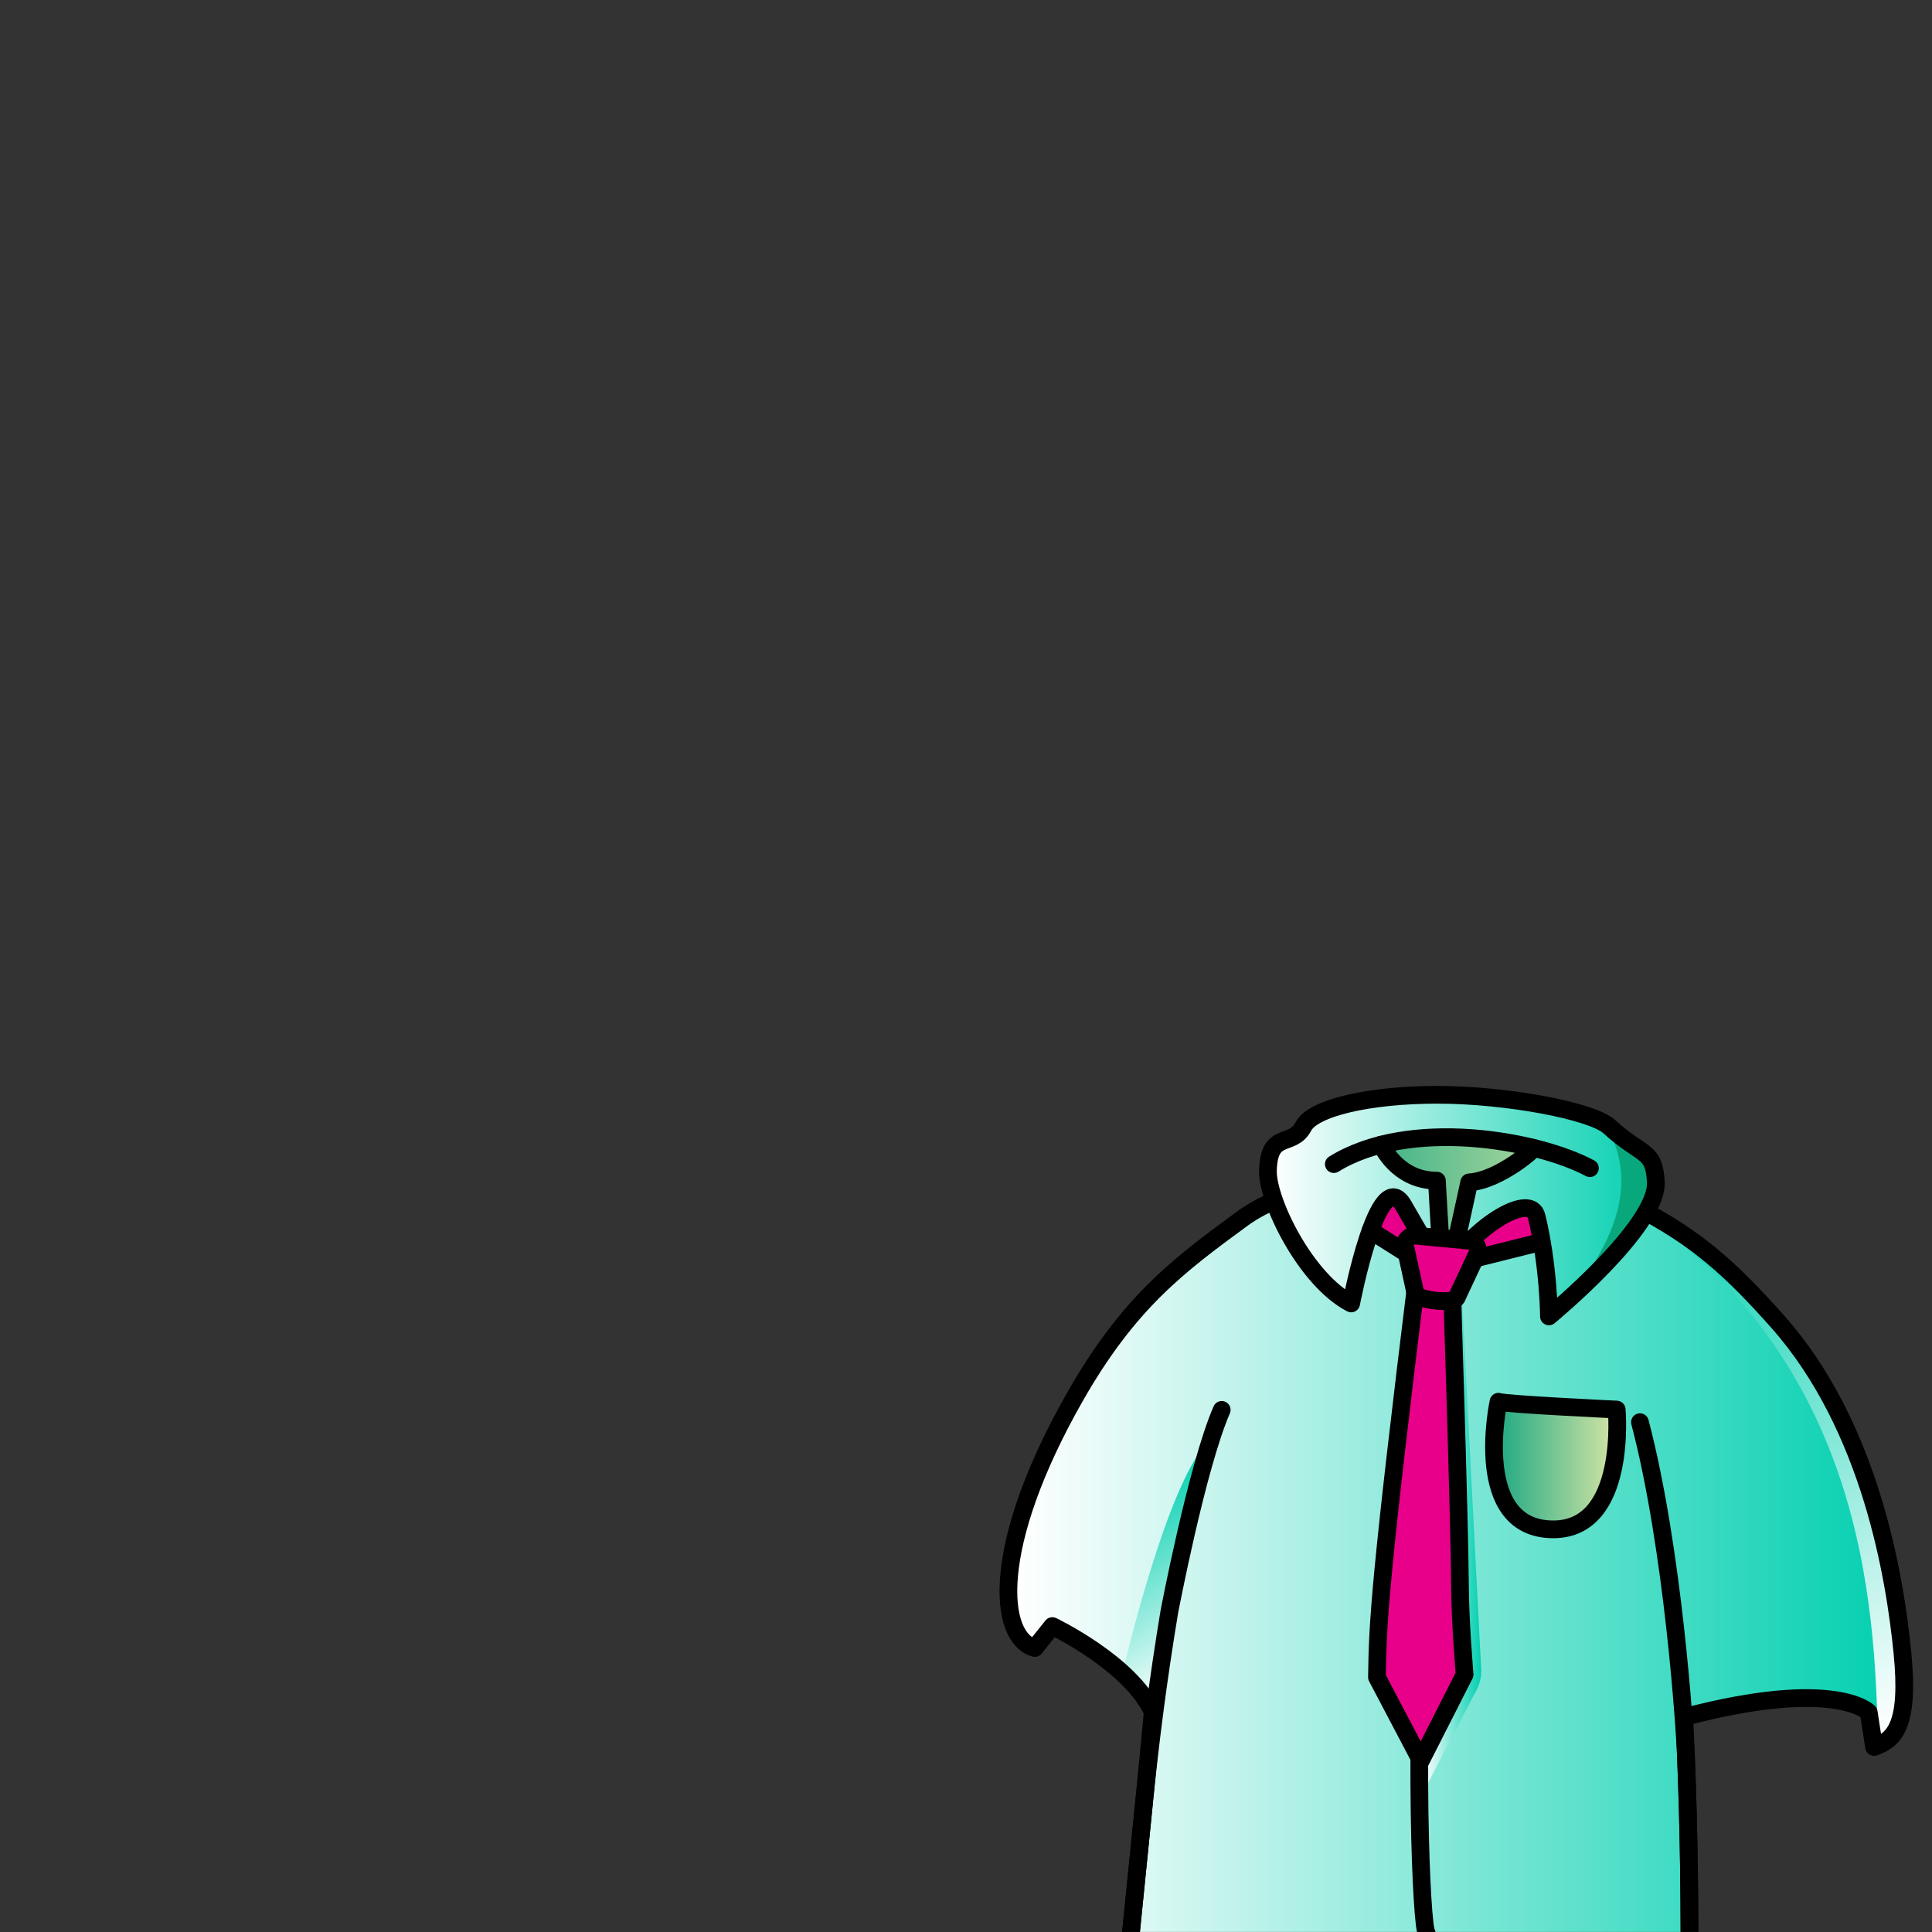 <svg width="2000" height="2000" viewBox="0 0 2000 2000" fill="none" xmlns="http://www.w3.org/2000/svg">
<rect x="0" y="0" width="2000" height="2000" fill="#333333" stroke="none"/>
<g clip-path="url(#clip0_2_1008)">
<mask id="mask0_2_1008" style="mask-type:luminance" maskUnits="userSpaceOnUse" x="0" y="0" width="2000" height="2000">
<path d="M2000 0H0V2000H2000V0Z" fill="white"/>
</mask>
<g mask="url(#mask0_2_1008)">
<path d="M1944.22 1806.9C1942.86 1807.49 1941.47 1808 1940.04 1808.48L1934.5 1772.49C1934.5 1772.49 1899.65 1736.39 1743.54 1777.52C1751.94 1948.93 1749.85 2125.58 1742.11 2257.25C1701.2 2428.4 1181.67 2425.39 1154.44 2389.03C1127.8 2353.55 1166.03 2068.63 1193.29 1772.12C1170.03 1721.82 1089.39 1683.3 1089.39 1683.3L1071.19 1706.05C1033.29 1695.41 1024.71 1600.98 1112.57 1446.41C1168.45 1348.2 1219.85 1310.08 1285.66 1261.8C1382 1191.1 1614.49 1214.73 1686.69 1246.06C1688.74 1246.94 1690.69 1247.82 1692.49 1248.74C1757.02 1281.32 1793.53 1315.66 1840.2 1368.09C1937.13 1477.2 1961.75 1634.55 1969.34 1710.31C1976.38 1781.04 1963.36 1798.91 1944.21 1806.91L1944.22 1806.9Z" fill="url(#paint0_linear_2_1008)"/>
<path d="M1944.22 1806.9C1940.88 1657.95 1929.73 1409.38 1686.71 1246.05C1688.76 1246.93 1690.71 1247.81 1692.51 1248.73C1757.04 1281.31 1793.55 1315.65 1840.22 1368.08C1937.15 1477.19 1961.77 1634.54 1969.36 1710.3C1976.4 1781.03 1963.38 1798.9 1944.23 1806.9H1944.22Z" fill="url(#paint1_linear_2_1008)"/>
<path d="M1161.95 1732C1161.95 1732 1209.4 1527 1253.57 1489.92C1197.05 1704.06 1193.29 1772.12 1193.29 1772.12L1161.95 1732Z" fill="url(#paint2_linear_2_1008)"/>
<path d="M1742.1 2257.24C1749.23 2136.03 1751.57 1976.67 1745.32 1818.41C1744.29 1792.36 1732.38 1604.47 1697.68 1472.23" stroke="black" stroke-width="18.34" stroke-linecap="round" stroke-linejoin="round"/>
<path d="M1264.72 1459.49C1239.03 1518.59 1210.47 1668.62 1210.47 1668.62C1199.5 1734.69 1190.72 1801.14 1184.14 1867.79C1158.52 2127.45 1130.68 2357.39 1154.42 2389.03" stroke="black" stroke-width="18.34" stroke-linecap="round" stroke-linejoin="round"/>
<path d="M1940.03 1808.47L1934.49 1772.48C1934.49 1772.48 1899.64 1736.38 1743.53 1777.51C1751.93 1948.91 1749.84 2125.57 1742.1 2257.24C1701.19 2428.39 1181.66 2425.38 1154.43 2389.02C1127.79 2353.54 1166.02 2068.63 1193.28 1772.11C1170.02 1721.81 1089.38 1683.29 1089.38 1683.29L1071.18 1706.04C1033.28 1695.4 1024.7 1600.97 1112.56 1446.4C1168.44 1348.19 1219.86 1310.06 1285.65 1261.79C1384.76 1189.07 1627.91 1216.15 1692.47 1248.74C1757.03 1281.32 1793.51 1315.65 1840.18 1368.07C1937.11 1477.18 1961.73 1634.54 1969.33 1710.3C1976.89 1786.06 1961.37 1801.18 1940.02 1808.48L1940.03 1808.47Z" stroke="black" stroke-width="18.34" stroke-linecap="round" stroke-linejoin="round"/>
<path d="M1368 1161.15C1368 1161.15 1536.58 1143.16 1583.56 1155.09C1630.54 1167.03 1668.13 1193.25 1668.13 1193.25L1544.91 1244.62L1501.41 1329.75C1501.41 1329.75 1496.39 1236.2 1478.85 1236.32C1461.31 1236.44 1368 1193.24 1368 1193.24V1161.13V1161.15Z" fill="url(#paint3_linear_2_1008)"/>
<path d="M1513.33 1341.13L1533.3 1727.88C1533.66 1736.79 1531.31 1745.61 1526.56 1753.16L1472.65 1856.68L1480.97 1337.4L1513.34 1341.13H1513.33Z" fill="url(#paint4_linear_2_1008)"/>
<path d="M1476.87 2000.96C1471.35 1997.45 1462.87 1793.42 1476.87 1632.87" stroke="black" stroke-width="18.34" stroke-linecap="round" stroke-linejoin="round"/>
<path d="M1593.03 1189.68C1597.57 1188.85 1551.89 1222.25 1520.92 1223.96L1502.32 1309C1528.1 1268.6 1584.55 1233.8 1590.74 1259.36C1603.22 1310.89 1603.46 1362.75 1603.46 1362.75C1603.46 1362.75 1716.7 1269.62 1714.09 1223.44C1712.16 1189.25 1700.65 1197.96 1665.9 1166.29C1647.91 1149.89 1559.05 1133.32 1488.08 1133.32C1417.11 1133.32 1359.48 1146.89 1349.4 1165.93C1337.47 1188.47 1313.81 1169.91 1312.55 1211.49C1311.59 1243.02 1351.9 1325.11 1398.73 1349.33C1398.73 1349.33 1424.34 1203.74 1452.94 1248.03C1488.69 1303.39 1453.63 1248.03 1492.35 1307.45L1487.47 1222.21C1445.84 1222.21 1435.23 1183.65 1435.23 1183.65C1435.23 1183.65 1424.35 1181.86 1505.72 1177.19C1591.05 1172.29 1593.02 1189.68 1593.02 1189.68H1593.03Z" fill="url(#paint5_linear_2_1008)"/>
<path d="M1665.9 1166.29C1667.8 1184.41 1712.07 1237.18 1621.78 1346.88C1653.71 1318.28 1716.03 1257.85 1714.09 1223.45C1712.16 1189.26 1700.65 1197.97 1665.9 1166.3V1166.29Z" fill="#09A87C"/>
<path d="M1588.52 1287.46L1513.33 1309C1513.33 1309 1511.28 1534 1511.06 1593.11C1510.92 1631.33 1510.67 1744.31 1510.67 1744.31L1470.86 1822.63L1425.41 1736.23C1429.5 1675.46 1427.62 1515.85 1468.87 1305.51L1418.8 1273.94C1418.8 1273.94 1431.56 1229.29 1442.66 1237.2C1453.76 1245.11 1492.35 1307.47 1492.35 1307.47C1492.35 1307.47 1574.03 1236.72 1582.39 1248.05C1590.74 1259.38 1588.52 1287.48 1588.52 1287.48V1287.46Z" fill="#E9008A"/>
<path d="M1587.24 1188.21C1591.78 1187.38 1551.88 1222.25 1520.92 1223.96L1502.32 1309C1528.1 1268.6 1584.55 1233.8 1590.74 1259.36C1603.22 1310.89 1603.46 1362.75 1603.46 1362.75C1603.46 1362.75 1716.7 1269.62 1714.09 1223.44C1712.16 1189.25 1700.65 1197.96 1665.9 1166.29C1647.91 1149.89 1559.05 1133.32 1488.08 1133.32C1417.11 1133.32 1359.48 1146.89 1349.4 1165.93C1337.47 1188.47 1313.81 1169.91 1312.55 1211.49C1311.59 1243.02 1351.9 1325.11 1398.73 1349.33C1398.73 1349.33 1426.79 1202.65 1452.94 1248.03C1497.34 1325.08 1453.63 1248.03 1492.35 1307.45L1487.47 1222.21C1445.84 1222.21 1429.94 1184.92 1429.94 1184.92" stroke="black" stroke-width="18.34" stroke-linecap="round" stroke-linejoin="round"/>
<path d="M1380.77 1205.09C1458.96 1156.76 1590.73 1179.94 1645.89 1209.3" stroke="black" stroke-width="18.34" stroke-linecap="round" stroke-linejoin="round"/>
<path d="M1551.22 1451.06C1558.14 1453.76 1673.6 1459.16 1673.6 1459.16C1673.6 1459.16 1684.93 1583.18 1607.98 1583.18C1522.55 1583.18 1551.22 1451.07 1551.22 1451.07V1451.06Z" fill="url(#paint6_linear_2_1008)" stroke="black" stroke-width="18.34" stroke-linecap="round" stroke-linejoin="round"/>
<path d="M1418.8 1273.92L1468.87 1305.49C1428.13 1636.19 1426.19 1679.42 1425.41 1736.21L1470.86 1822.61L1516.17 1733.48C1516.17 1733.48 1511.51 1678.81 1511.34 1640.59C1511.05 1576.7 1502.33 1308.98 1502.33 1308.98L1588.53 1287.44" stroke="black" stroke-width="18.34" stroke-linecap="round" stroke-linejoin="round"/>
<path d="M1507.73 1343.7L1528.08 1300.23C1532.56 1293.94 1528.55 1285.16 1520.86 1284.42L1465.4 1279.12C1457.71 1278.39 1452.11 1286.25 1455.32 1293.27L1465.31 1339.15C1468.52 1346.18 1503.25 1349.99 1507.73 1343.7Z" fill="#E9008A" stroke="black" stroke-width="18.34" stroke-miterlimit="10"/>
</g>
</g>
<defs>
<linearGradient id="paint0_linear_2_1008" x1="1043.9" y1="1812.34" x2="1971.29" y2="1812.34" gradientUnits="userSpaceOnUse">
<stop offset="0.01" stop-color="white"/>
<stop offset="1" stop-color="#00CFAF"/>
</linearGradient>
<linearGradient id="paint1_linear_2_1008" x1="2003.95" y1="1772.88" x2="1696.51" y2="1240.39" gradientUnits="userSpaceOnUse">
<stop offset="0.01" stop-color="white"/>
<stop offset="1" stop-color="#00CFAF"/>
</linearGradient>
<linearGradient id="paint2_linear_2_1008" x1="1273.93" y1="1725.56" x2="1166.8" y2="1540.01" gradientUnits="userSpaceOnUse">
<stop offset="0.01" stop-color="white"/>
<stop offset="1" stop-color="#00CFAF"/>
</linearGradient>
<linearGradient id="paint3_linear_2_1008" x1="1368" y1="1240.38" x2="1668.13" y2="1240.38" gradientUnits="userSpaceOnUse">
<stop offset="0.01" stop-color="#1CA883"/>
<stop offset="1" stop-color="#D7E6A5"/>
</linearGradient>
<linearGradient id="paint4_linear_2_1008" x1="1472.64" y1="1597.04" x2="1533.33" y2="1597.04" gradientUnits="userSpaceOnUse">
<stop offset="0.01" stop-color="white"/>
<stop offset="1" stop-color="#00CFAF"/>
</linearGradient>
<linearGradient id="paint5_linear_2_1008" x1="1312.53" y1="1248.03" x2="1714.13" y2="1248.03" gradientUnits="userSpaceOnUse">
<stop offset="0.01" stop-color="white"/>
<stop offset="1" stop-color="#00CFAF"/>
</linearGradient>
<linearGradient id="paint6_linear_2_1008" x1="1546.59" y1="1517.11" x2="1674.18" y2="1517.11" gradientUnits="userSpaceOnUse">
<stop offset="0.01" stop-color="#1CA883"/>
<stop offset="1" stop-color="#D7E6A5"/>
</linearGradient>
<clipPath id="clip0_2_1008">
<rect width="2000" height="2000" fill="white"/>
</clipPath>
</defs>
</svg>
